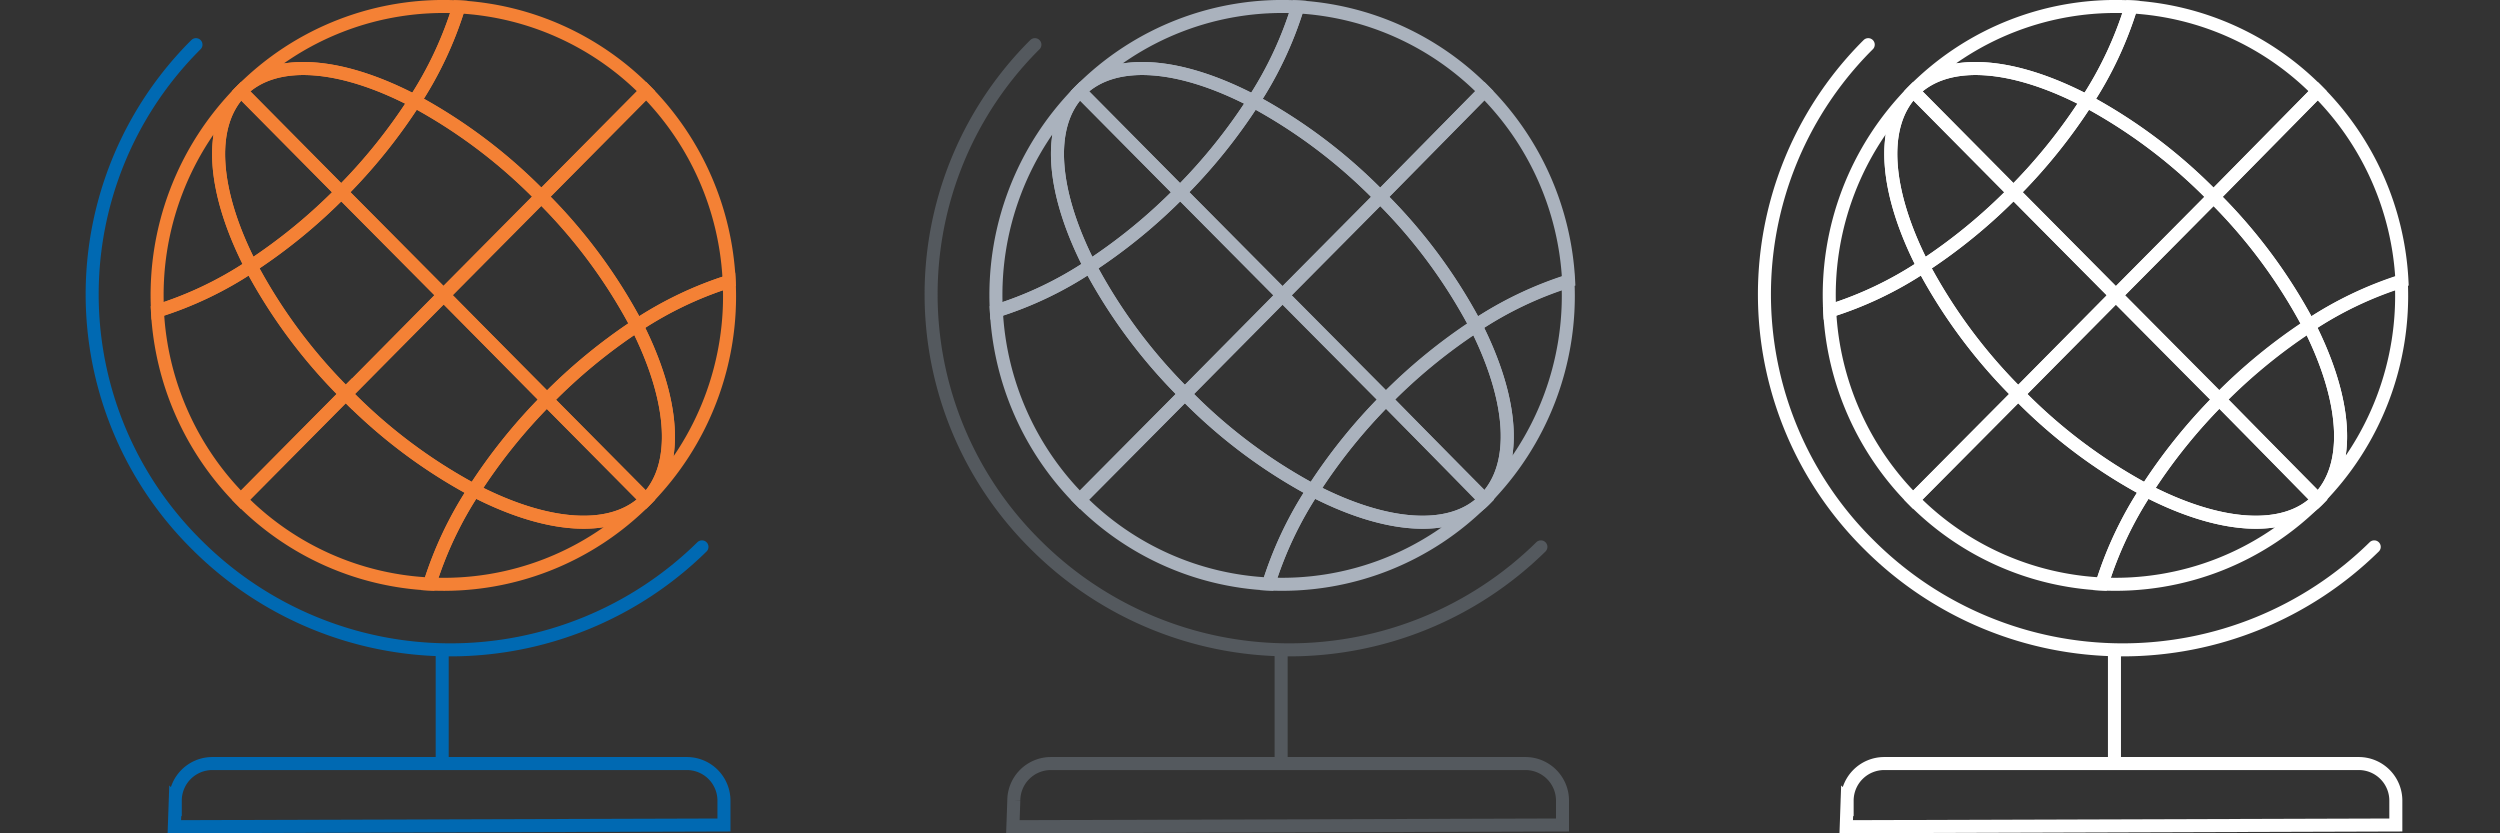 <svg id="Livello_1" data-name="Livello 1" xmlns="http://www.w3.org/2000/svg" viewBox="0 0 192 64">
    <rect x="0" y="0" width="192" height="64" fill="#333333" stroke="none"/>
    <defs>
        <style>
            .cls-1,
            .cls-2,
            .cls-3,
            .cls-4,
            .cls-5,
            .cls-6,
            .cls-7,
            .cls-8 {
                fill: none;
            }
            .cls-1,
            .cls-2 {
                stroke: #0069b2;
            }
            .cls-1,
            .cls-4,
            .cls-7 {
                stroke-linecap: round;
                stroke-linejoin: round;
            }
            .cls-2,
            .cls-3,
            .cls-5,
            .cls-6,
            .cls-8 {
                stroke-miterlimit: 10;
            }
            .cls-3 {
                stroke: #f48135;
            }
            .cls-4,
            .cls-5 {
                stroke: #54595e;
            }
            .cls-6 {
                stroke: #aab2bd;
            }
            .cls-7,
            .cls-8 {
                stroke: #fff;
            }
        </style>
        <view id="color" viewBox="0 0 64 64"/>
        <view id="grey" viewBox="64 0 64 64"/>
        <view id="white" viewBox="128 0 64 64"/>
    </defs><path class="cls-1" d="M53.91,42a27.55,27.55,0,0,1-38.75-.11,27.05,27.05,0,0,1-.11-38.46"/><line class="cls-2" x1="33.96" y1="50.2" x2="33.96" y2="58.8"/><path class="cls-2" d="M55.6,63.36l-42.21.13.07-2a2.85,2.85,0,0,1,2.86-2.85H52.74a2.85,2.85,0,0,1,2.86,2.85Z"/><path class="cls-3" d="M36.4,37.66A28.7,28.7,0,0,0,33,44.85a21.83,21.83,0,0,1-14.49-6.47l8.05-8.12A40.4,40.4,0,0,0,36.4,37.66Z"/><path class="cls-3" d="M19.27,20.45a28.09,28.09,0,0,1-7.18,3.43,22.19,22.19,0,0,0,6.41,14.5l8.05-8.12A40.8,40.8,0,0,1,19.27,20.45Z"/><path class="cls-3" d="M18.51,7a22.24,22.24,0,0,0-6.41,16.88,28.09,28.09,0,0,0,7.18-3.43C16.37,14.81,15.88,9.65,18.51,7Z"/><path class="cls-3" d="M36.4,37.66A28.7,28.7,0,0,0,33,44.85a21.84,21.84,0,0,0,16.62-6.47C47,41,41.94,40.54,36.4,37.66Z"/><path class="cls-3" d="M41.57,15.12A40.7,40.7,0,0,1,48.91,25,28.24,28.24,0,0,1,56,21.61,22.2,22.2,0,0,0,49.62,7Z"/><path class="cls-3" d="M49.62,38.38A22.24,22.24,0,0,0,56,21.61,28.24,28.24,0,0,0,48.91,25C51.76,30.63,52.23,35.74,49.62,38.38Z"/><path class="cls-3" d="M41.57,15.12,49.62,7A21.83,21.83,0,0,0,35.24.53a28.54,28.54,0,0,1-3.4,7.24A40.51,40.51,0,0,1,41.57,15.12Z"/><path class="cls-3" d="M31.84,7.77A28.54,28.54,0,0,0,35.24.53,21.84,21.84,0,0,0,18.51,7C21.14,4.34,26.25,4.84,31.84,7.77Z"/><path class="cls-3" d="M26.21,14.76a42.13,42.13,0,0,1-6.93,5.68,40.8,40.8,0,0,0,7.29,9.81l7.51-7.57Z"/><path class="cls-3" d="M42,30.7A42.15,42.15,0,0,1,48.91,25a40.7,40.7,0,0,0-7.34-9.92l-7.51,7.57Z"/><path class="cls-3" d="M26.56,30.26a40.4,40.4,0,0,0,9.84,7.41,42.38,42.38,0,0,1,5.61-7l-7.95-8Z"/><path class="cls-3" d="M26.21,14.76l7.86,7.92,7.51-7.57a40.51,40.51,0,0,0-9.73-7.35A42.35,42.35,0,0,1,26.21,14.76Z"/><path class="cls-3" d="M36.4,37.66C41.94,40.54,47,41,49.62,38.38L42,30.7A42.38,42.38,0,0,0,36.4,37.66Z"/><path class="cls-3" d="M48.91,25A42.15,42.15,0,0,0,42,30.7l7.61,7.68C52.23,35.74,51.76,30.63,48.91,25Z"/><path class="cls-3" d="M31.84,7.77C26.25,4.84,21.14,4.34,18.51,7l7.7,7.77A42.35,42.35,0,0,0,31.84,7.77Z"/><path class="cls-3" d="M19.27,20.45a42.13,42.13,0,0,0,6.93-5.68L18.51,7C15.88,9.65,16.37,14.81,19.27,20.45Z"/><path class="cls-4" d="M118.34,42a27.55,27.55,0,0,1-38.75-.11,27.05,27.05,0,0,1-.11-38.46"/><line class="cls-5" x1="98.39" y1="50.2" x2="98.39" y2="58.8"/><path class="cls-5" d="M120,63.36l-42.21.13.07-2a2.85,2.85,0,0,1,2.86-2.85h36.42A2.85,2.85,0,0,1,120,61.54Z"/><path class="cls-6" d="M100.83,37.66a28.7,28.7,0,0,0-3.4,7.19,21.83,21.83,0,0,1-14.49-6.47L91,30.26A40.4,40.4,0,0,0,100.83,37.66Z"/><path class="cls-6" d="M83.7,20.45a28.09,28.09,0,0,1-7.18,3.43,22.19,22.19,0,0,0,6.41,14.5L91,30.26A40.8,40.8,0,0,1,83.7,20.45Z"/><path class="cls-6" d="M82.93,7a22.24,22.24,0,0,0-6.41,16.88,28.09,28.09,0,0,0,7.18-3.43C80.8,14.81,80.3,9.65,82.93,7Z"/><path class="cls-6" d="M100.83,37.66a28.7,28.7,0,0,0-3.4,7.19A21.84,21.84,0,0,0,114,38.38C111.44,41,106.37,40.54,100.83,37.66Z"/><path class="cls-6" d="M106,15.12A40.7,40.7,0,0,1,113.34,25a28.24,28.24,0,0,1,7.13-3.43A22.2,22.2,0,0,0,114,7Z"/><path class="cls-6" d="M114,38.38a22.24,22.24,0,0,0,6.42-16.76A28.24,28.24,0,0,0,113.34,25C116.19,30.63,116.66,35.74,114,38.38Z"/><path class="cls-6" d="M106,15.12,114,7A21.83,21.83,0,0,0,99.67.53a28.54,28.54,0,0,1-3.4,7.24A40.51,40.51,0,0,1,106,15.12Z"/><path class="cls-6" d="M96.27,7.77A28.54,28.54,0,0,0,99.67.53,21.84,21.84,0,0,0,82.93,7C85.56,4.34,90.68,4.84,96.27,7.77Z"/><path class="cls-6" d="M90.64,14.76a42.13,42.13,0,0,1-6.93,5.68A40.8,40.8,0,0,0,91,30.26l7.51-7.57Z"/><path class="cls-6" d="M106.44,30.7a42.15,42.15,0,0,1,6.9-5.66A40.7,40.7,0,0,0,106,15.12l-7.51,7.57Z"/><path class="cls-6" d="M91,30.26a40.4,40.4,0,0,0,9.84,7.41,42.38,42.38,0,0,1,5.61-7l-7.95-8Z"/><path class="cls-6" d="M90.64,14.76l7.86,7.92L106,15.12a40.51,40.51,0,0,0-9.73-7.35A42.35,42.35,0,0,1,90.64,14.76Z"/><path class="cls-6" d="M100.83,37.66c5.54,2.88,10.61,3.35,13.22.71l-7.61-7.68A42.38,42.38,0,0,0,100.83,37.66Z"/><path class="cls-6" d="M113.34,25a42.15,42.15,0,0,0-6.9,5.66L114,38.38C116.66,35.74,116.19,30.63,113.34,25Z"/><path class="cls-6" d="M96.27,7.77C90.68,4.84,85.56,4.34,82.93,7l7.7,7.77A42.35,42.35,0,0,0,96.27,7.77Z"/><path class="cls-6" d="M83.7,20.45a42.13,42.13,0,0,0,6.93-5.68L82.93,7C80.3,9.65,80.8,14.81,83.7,20.45Z"/><path class="cls-7" d="M182.34,42a27.55,27.55,0,0,1-38.75-.11,27.05,27.05,0,0,1-.11-38.46"/><line class="cls-8" x1="162.39" y1="50.2" x2="162.39" y2="58.8"/><path class="cls-8" d="M184,63.36l-42.21.13.07-2a2.85,2.85,0,0,1,2.86-2.85h36.42A2.85,2.85,0,0,1,184,61.54Z"/><path class="cls-8" d="M164.83,37.66a28.7,28.7,0,0,0-3.4,7.19,21.83,21.83,0,0,1-14.49-6.47L155,30.26A40.4,40.4,0,0,0,164.83,37.66Z"/><path class="cls-8" d="M147.7,20.45a28.09,28.09,0,0,1-7.18,3.43,22.19,22.19,0,0,0,6.41,14.5L155,30.26A40.8,40.8,0,0,1,147.7,20.45Z"/><path class="cls-8" d="M146.93,7a22.24,22.24,0,0,0-6.41,16.88,28.09,28.09,0,0,0,7.18-3.43C144.8,14.81,144.3,9.65,146.93,7Z"/><path class="cls-8" d="M164.83,37.66a28.7,28.7,0,0,0-3.4,7.19A21.84,21.84,0,0,0,178,38.38C175.44,41,170.37,40.54,164.83,37.66Z"/><path class="cls-8" d="M170,15.12A40.7,40.7,0,0,1,177.34,25a28.24,28.24,0,0,1,7.13-3.43A22.2,22.2,0,0,0,178,7Z"/><path class="cls-8" d="M178,38.38a22.24,22.24,0,0,0,6.42-16.76A28.24,28.24,0,0,0,177.34,25C180.19,30.63,180.66,35.74,178,38.38Z"/><path class="cls-8" d="M170,15.12,178,7A21.83,21.83,0,0,0,163.67.53a28.54,28.54,0,0,1-3.4,7.24A40.51,40.51,0,0,1,170,15.12Z"/><path class="cls-8" d="M160.27,7.77a28.54,28.54,0,0,0,3.4-7.24A21.84,21.84,0,0,0,146.93,7C149.56,4.34,154.68,4.84,160.27,7.77Z"/><path class="cls-8" d="M154.64,14.76a42.13,42.13,0,0,1-6.93,5.68A40.8,40.8,0,0,0,155,30.26l7.51-7.57Z"/><path class="cls-8" d="M170.44,30.7a42.15,42.15,0,0,1,6.9-5.66A40.7,40.7,0,0,0,170,15.12l-7.51,7.57Z"/><path class="cls-8" d="M155,30.26a40.4,40.4,0,0,0,9.84,7.41,42.38,42.38,0,0,1,5.61-7l-7.95-8Z"/><path class="cls-8" d="M154.64,14.76l7.86,7.92L170,15.12a40.51,40.51,0,0,0-9.73-7.35A42.35,42.35,0,0,1,154.64,14.76Z"/><path class="cls-8" d="M164.83,37.66c5.54,2.88,10.61,3.35,13.22.71l-7.61-7.68A42.38,42.38,0,0,0,164.83,37.66Z"/><path class="cls-8" d="M177.34,25a42.15,42.15,0,0,0-6.9,5.66L178,38.38C180.66,35.74,180.19,30.63,177.34,25Z"/><path class="cls-8" d="M160.27,7.77c-5.59-2.93-10.7-3.43-13.33-.77l7.7,7.77A42.35,42.35,0,0,0,160.27,7.77Z"/><path class="cls-8" d="M147.7,20.45a42.13,42.13,0,0,0,6.93-5.68L146.93,7C144.3,9.65,144.8,14.81,147.7,20.45Z"/></svg>
